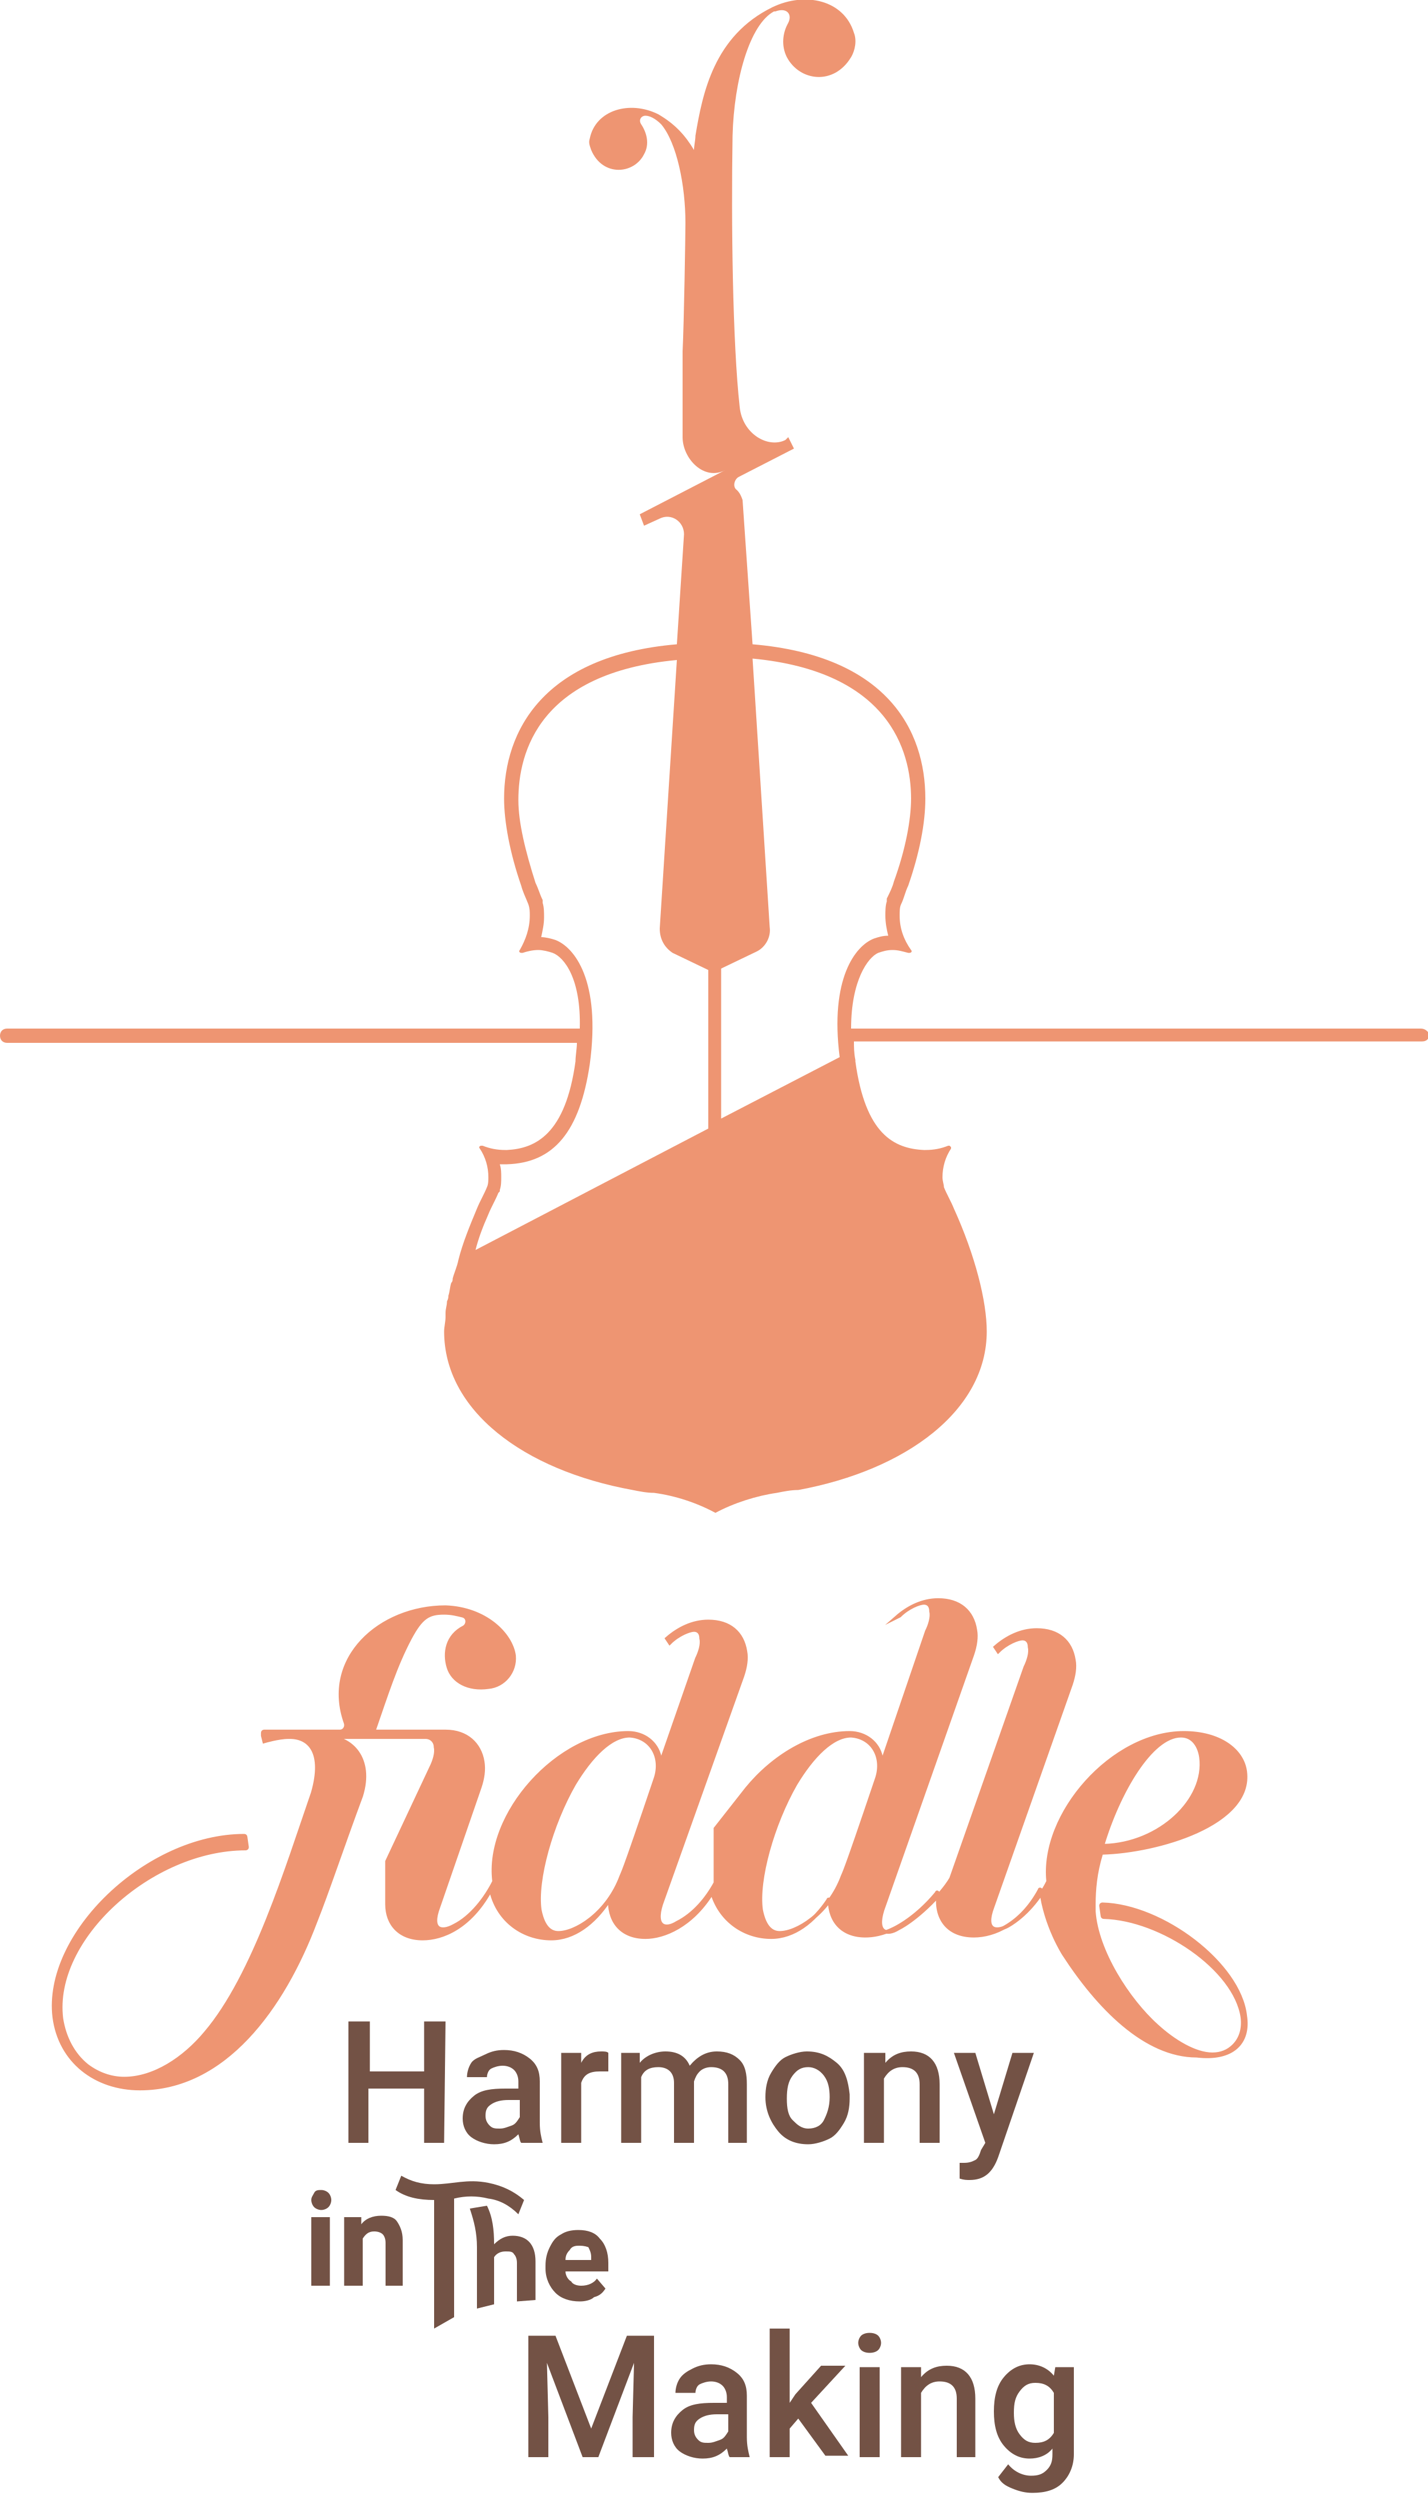 <?xml version="1.0" encoding="utf-8"?>
<!-- Generator: Adobe Illustrator 22.1.0, SVG Export Plug-In . SVG Version: 6.00 Build 0)  -->
<svg version="1.1" id="logo" xmlns="http://www.w3.org/2000/svg" xmlns:xlink="http://www.w3.org/1999/xlink" x="0px" y="0px"
	 viewBox="0 0 100 175" style="enable-background:new 0 0 100 175;" xml:space="preserve">
<style type="text/css">
	.st0{fill:#EE9572;}
	.st1{fill:#EE9572;stroke:#EE9572;stroke-width:0.25;stroke-miterlimit:10;}
	.st2{fill:#735245;}
</style>
<g id="sign">
	<path id="path-1_1_" class="st0" d="M34.2,85c0.2-0.5,0.5-1,0.7-1.5l0.1-0.1v-0.1c0.1-0.3,0.1-0.6,0.1-0.9s0-0.6-0.1-0.9
		c0.1,0,0.2,0,0.3,0s0.1,0,0.2,0c3.3-0.1,5.1-2.3,5.8-7c0.8-5.9-1.1-8.2-2.4-8.7c-0.3-0.1-0.7-0.2-1-0.2c0.1-0.5,0.2-0.9,0.2-1.4
		c0-0.3,0-0.7-0.1-1v-0.1V63c-0.2-0.4-0.3-0.8-0.5-1.2c-0.7-2.2-1.2-4.2-1.2-5.8c0-3.4,1.5-8.9,11.1-9.8L46.2,65
		c0,0.7,0.3,1.3,0.9,1.7l2.5,1.2V79l-16.3,8.5C33.5,86.7,33.8,85.9,34.2,85 M63.8,55.9c0,1.5-0.4,3.6-1.2,5.8
		c-0.1,0.4-0.3,0.8-0.5,1.2V63v0.1c-0.1,0.3-0.1,0.7-0.1,1c0,0.5,0.1,1,0.2,1.4c-0.4,0-0.7,0.1-1,0.2c-1.3,0.5-3.1,2.8-2.4,8.3
		l-8.3,4.3V67.8l2.5-1.2c0.6-0.3,1-1,0.9-1.7l-1.2-18.8C62.2,47,63.8,52.5,63.8,55.9 M99.5,72H59.6c0-3.4,1.2-5,1.9-5.3
		c0.3-0.1,0.6-0.2,1-0.2s0.7,0.1,1.1,0.2c0,0,0,0,0.1,0s0.2-0.1,0.1-0.2C63.3,65.8,63,65,63,64.1c0-0.3,0-0.6,0.1-0.8
		c0.2-0.4,0.3-0.9,0.5-1.3c0.8-2.3,1.2-4.4,1.2-6.1c0-4.8-2.7-10-12.1-10.8L52,35c-0.1-0.3-0.2-0.5-0.4-0.7
		c-0.3-0.2-0.2-0.7,0.1-0.9l3.9-2l-0.4-0.8L55,30.8c-1.2,0.6-3-0.4-3.2-2.3c-0.5-4.5-0.6-12.9-0.5-19c0.1-3.9,1.2-7.8,2.9-8.7h0.1
		c0.8-0.3,1.2,0.2,0.9,0.8l0,0c-0.4,0.7-0.5,1.6-0.1,2.4c0.9,1.7,3.3,2,4.5,0c0.3-0.5,0.4-1.2,0.2-1.7c-0.7-2.3-3.4-2.9-5.7-1.8
		c-4.1,2-4.9,6-5.4,9c0,0.3-0.1,0.7-0.1,1c-0.6-1-1.3-1.8-2.5-2.5c-2-1-4.4-0.3-4.8,1.7c-0.1,0.3,0,0.5,0.1,0.8
		c0.8,1.9,3,1.7,3.7,0.3c0.4-0.7,0.2-1.5-0.2-2.1c-0.2-0.3,0-0.6,0.3-0.6s0.7,0.2,1.1,0.6C47.4,10,48,13,48,15.6c0,0.8-0.1,7-0.2,9
		v6c0,1.5,1.5,3.1,3,2.3l-6,3.1l0.3,0.8l1.1-0.5c0.8-0.4,1.7,0.2,1.7,1.1l-0.5,7.7c-9.4,0.8-12.1,6.1-12.1,10.8
		c0,1.6,0.4,3.8,1.2,6.1c0.1,0.4,0.3,0.8,0.5,1.3c0.1,0.3,0.1,0.5,0.1,0.8c0,0.9-0.3,1.7-0.7,2.4c-0.1,0.1,0,0.2,0.1,0.2
		c0,0,0,0,0.1,0c0.3-0.1,0.7-0.2,1.1-0.2c0.3,0,0.7,0.1,1,0.2c0.8,0.3,2,1.8,1.9,5.3H0.5C0.2,72,0,72.2,0,72.5S0.2,73,0.5,73h39.9
		c0,0.4-0.1,0.9-0.1,1.3c-0.7,5.1-2.8,6.1-4.8,6.2h-0.1c-0.6,0-1.1-0.1-1.6-0.3c0,0,0,0-0.1,0s-0.2,0.1-0.1,0.2
		c0.4,0.6,0.6,1.3,0.6,2c0,0.2,0,0.5-0.1,0.7c-0.2,0.5-0.5,1-0.7,1.5c-0.5,1.2-1,2.4-1.3,3.6l0,0c-0.1,0.5-0.3,0.9-0.4,1.3
		c0,0.1,0,0.2-0.1,0.3c-0.1,0.3-0.1,0.6-0.2,0.9c0,0.1,0,0.2-0.1,0.4c0,0.3-0.1,0.5-0.1,0.8c0,0.1,0,0.2,0,0.3c0,0.3-0.1,0.7-0.1,1
		c0,5.5,5.5,9.7,13.2,11.1c0.5,0.1,1,0.2,1.5,0.2c1.5,0.2,3,0.7,4.3,1.4c1.3-0.7,2.9-1.2,4.3-1.4c0.5-0.1,1-0.2,1.5-0.2
		c7.6-1.4,13.2-5.6,13.2-11.1c0-2.1-0.8-5.3-2.3-8.6c-0.2-0.5-0.5-1-0.7-1.5c0-0.2-0.1-0.4-0.1-0.7c0-0.7,0.2-1.4,0.6-2v-0.1l0,0
		l-0.1-0.1l0,0c0,0,0,0-0.1,0l0,0c-0.5,0.2-1,0.3-1.6,0.3h-0.1c-2.1-0.1-4.1-1.1-4.8-6.2c0,0,0,0,0-0.1c-0.1-0.5-0.1-0.9-0.1-1.3
		h39.8c0.3,0,0.5-0.2,0.5-0.5C100,72.2,99.8,72,99.5,72"/>
</g>
<g id="typo" transform="translate(3, 111)">
	<path class="st1" d="M84.2,30.1c-0.4-3.6-5.8-7.7-10-7.8c0,0-0.1,0-0.1,0.1l0.1,0.7c0,0,0,0.1,0.1,0.1c4,0.1,9.2,3.6,9.7,7
		c0.1,0.8-0.1,1.5-0.6,2c-0.4,0.4-0.9,0.6-1.5,0.6c-1.2,0-2.7-0.9-3.9-2c-2-1.8-4.2-5.2-4.4-8c0,0,0,0,0,0c0,0,0,0,0-0.1
		c0-0.1,0-0.2,0-0.4c0-1,0.1-2.2,0.5-3.5c0,0,0-0.1,0.1-0.1c3.8-0.1,10.5-2,10-5.7c-0.2-1.5-1.8-2.7-4.3-2.7c-5,0-10,5.7-9.5,10.4
		c0,0,0,0,0,0c-0.6,1.2-1.6,2.4-2.8,3.1c-0.9,0.5-1.7,0.3-1.1-1.3L72,6.9c0.2-0.6,0.3-1.2,0.2-1.7c-0.2-1.3-1.1-2.1-2.6-2.1
		c-1.1,0-2.1,0.5-2.9,1.2l0.2,0.3c0.6-0.6,1.4-0.9,1.7-0.9c0.3,0,0.5,0.2,0.5,0.6c0.1,0.4-0.1,1-0.3,1.4l-5.2,14.8c0,0,0,0,0,0
		c-0.7,1.2-2.5,2.9-3.7,3.5c-0.8,0.5-1.6,0.3-1.1-1.3l6.3-17.9c0.2-0.6,0.3-1.2,0.2-1.7c-0.2-1.3-1.1-2.1-2.6-2.1
		c-1.1,0-2.1,0.5-2.9,1.2L60,2.1c0.6-0.6,1.4-0.9,1.7-0.9s0.5,0.2,0.5,0.6c0.1,0.4-0.1,1-0.3,1.4L58.9,12c0,0.1-0.1,0.1-0.2,0
		c-0.2-1-1.1-1.7-2.2-1.7c-2.7,0-5.4,1.7-7.2,3.9L47.1,17l0,2.7c0,0,0,0.1,0,0.1l0,0.1l0,0c0,0.2,0,0.5,0,0.7c0,0.1,0,0.2,0,0.2
		c-0.6,1.1-1.5,2.2-2.7,2.8c-0.8,0.5-1.6,0.3-1.1-1.3L49,6.3c0.2-0.6,0.3-1.2,0.2-1.7c-0.2-1.3-1.1-2.1-2.6-2.1
		c-1.1,0-2.1,0.5-2.9,1.2l0.2,0.3c0.6-0.6,1.4-0.9,1.7-0.9s0.5,0.2,0.5,0.6c0.1,0.4-0.1,1-0.3,1.4L43.4,12c0,0.1-0.1,0.1-0.2,0
		c-0.2-1-1.1-1.7-2.2-1.7c-4.9,0-10,5.7-9.4,10.4c0,0,0,0,0,0c-0.6,1.2-1.6,2.5-2.8,3.1c-0.9,0.5-1.7,0.3-1.1-1.3l2.9-8.4
		c0.2-0.6,0.3-1.2,0.2-1.8c-0.2-1.2-1.1-2.1-2.6-2.1c0,0-0.1,0-0.1,0l-4.8,0c-0.1,0-0.1-0.1-0.1-0.1c0.9-2.6,1.5-4.5,2.5-6.4
		c0.8-1.5,1.3-1.8,2.4-1.8c0.5,0,0.9,0.1,1.3,0.2c0.4,0.1,0.4,0.6,0.1,0.8c-1.2,0.6-1.4,1.8-1.1,2.8c0.3,1,1.4,1.6,2.8,1.4
		C32.3,7,33.1,6,33,4.9c-0.2-1.5-2-3.3-4.8-3.4c-4.6,0-8.6,3.6-7,8.1c0.1,0.3-0.1,0.6-0.4,0.6l-5.3,0c0,0-0.1,0-0.1,0.1l0,0.2
		c0,0,0,0,0,0l0.1,0.4c0,0,1-0.3,1.7-0.3c0.1,0,0.1,0,0.1,0c1.4,0,2.4,1.1,1.6,3.9c-1.8,5.2-4.1,12.8-7.5,16.8
		c-1.5,1.8-3.6,3.2-5.7,3.2c-0.9,0-1.8-0.3-2.6-0.9c-1-0.8-1.6-2-1.8-3.3c-0.7-5.6,6.3-11.9,12.9-11.9c0,0,0.1,0,0.1-0.1l-0.1-0.7
		c0,0,0-0.1-0.1-0.1c-6.8,0-14,6.9-13.3,12.7c0.4,3.1,2.9,5,6,5c5.9,0,10-5.6,12.3-11.7c0.8-2,1.9-5.3,3.2-8.8c0,0,0,0,0,0
		c0.8-2.6-0.7-4.1-2.4-4.1l5.8,0c0,0,0,0,0,0c0,0,0.9,0,1.1,0c0.4,0,0.7,0.3,0.7,0.7c0.1,0.4-0.1,1-0.3,1.4l-3.1,6.6l0,3
		c0,1.4,0.9,2.4,2.5,2.4c1.4,0,3.3-0.8,4.7-3.3c0-0.1,0.1-0.1,0.1,0c0.5,2.1,2.3,3.3,4.2,3.3c1.6,0,3-1.1,4-2.6c0-0.1,0.1,0,0.1,0
		c0,1.5,0.9,2.5,2.5,2.5c1.3,0,3.2-0.8,4.6-3c0-0.1,0.1,0,0.1,0c0.6,1.9,2.3,3,4.1,3c1.6,0,3-1.1,4-2.6c0-0.1,0.1,0,0.1,0
		c0,1.5,0.9,2.5,2.5,2.5c0.5,0,1.2-0.1,2-0.5c1-0.5,2.1-1.4,3-2.5c0-0.1,0.1,0,0.1,0.1c-0.2,1.6,0.6,2.9,2.5,2.9
		c1.4,0,3.3-0.8,4.6-3.2c0-0.1,0.1,0,0.1,0c0.3,2.5,1.6,4.5,1.6,4.5c2.4,3.7,5.7,7.1,9.3,7.1C83.3,33.2,84.5,32,84.2,30.1z
		 M74.2,18.2c1.1-3.7,3.4-7.7,5.5-7.7c0.9,0,1.3,0.8,1.4,1.5c0.4,3-2.9,6.1-6.8,6.2C74.2,18.3,74.2,18.3,74.2,18.2z M42.9,13.5
		c-2.5,7.4-2.2,6.3-2.5,7.1c0,0,0,0,0,0c-1,2.4-3.1,3.7-4.3,3.7c-0.7,0-1.1-0.6-1.3-1.6c-0.3-2.1,0.8-6,2.4-8.8
		c1.2-2,2.6-3.4,3.9-3.4C42.6,10.6,43.4,12,42.9,13.5z M58.4,13.5c-2.5,7.4-2.2,6.3-2.5,7.1c0,0,0,0,0,0c-1,2.4-3.1,3.7-4.3,3.7
		c-0.7,0-1.1-0.6-1.3-1.6c-0.3-2.1,0.8-6,2.4-8.8c1.2-2,2.6-3.4,3.9-3.4C58.1,10.6,58.9,12,58.4,13.5z"/>
</g>
<g id="harmony" transform="translate(21, 138)">
	<path id="Harmony" class="st2" d="M10.1,12H8.7V8.2H4.8V12H3.4V3.5h1.5V7h3.8V3.5h1.5L10.1,12L10.1,12z M15.5,12
		c-0.1-0.1-0.1-0.3-0.2-0.6c-0.5,0.5-1,0.7-1.7,0.7c-0.6,0-1.2-0.2-1.6-0.5s-0.6-0.8-0.6-1.3c0-0.7,0.3-1.2,0.8-1.6s1.2-0.5,2.2-0.5
		h0.9V7.7c0-0.3-0.1-0.6-0.3-0.8s-0.5-0.3-0.8-0.3s-0.6,0.1-0.8,0.2s-0.3,0.4-0.3,0.6h-1.4c0-0.3,0.1-0.7,0.3-1s0.6-0.4,1-0.6
		s0.8-0.3,1.3-0.3c0.7,0,1.3,0.2,1.8,0.6c0.5,0.4,0.7,0.9,0.7,1.6v2.9c0,0.6,0.1,1,0.2,1.4l0,0C17,12,15.5,12,15.5,12z M14,11
		c0.3,0,0.5-0.1,0.8-0.2s0.4-0.3,0.6-0.6V9h-0.8c-0.5,0-0.9,0.1-1.2,0.3S13,9.7,13,10.1c0,0.3,0.1,0.5,0.3,0.7S13.7,11,14,11z
		 M21.6,7c-0.2,0-0.4,0-0.6,0c-0.7,0-1.1,0.2-1.3,0.8V12h-1.4V5.7h1.4v0.7c0.3-0.6,0.8-0.8,1.4-0.8c0.2,0,0.4,0,0.5,0.1V7z
		 M23.8,5.7v0.7c0.4-0.5,1.1-0.8,1.8-0.8c0.8,0,1.4,0.3,1.7,1c0.5-0.6,1.1-1,1.9-1c0.7,0,1.2,0.2,1.6,0.6s0.5,1,0.5,1.7V12H30V7.9
		c0-0.4-0.1-0.7-0.3-0.9s-0.5-0.3-0.9-0.3c-0.3,0-0.6,0.1-0.8,0.3s-0.3,0.4-0.4,0.7V12h-1.4V7.8c0-0.7-0.4-1.1-1.1-1.1
		c-0.6,0-1,0.2-1.2,0.7V12h-1.4V5.7H23.8z M32.6,8.8c0-0.6,0.1-1.2,0.4-1.7s0.6-0.9,1-1.1s1-0.4,1.5-0.4c0.9,0,1.5,0.3,2.1,0.8
		s0.8,1.3,0.9,2.2v0.3c0,0.6-0.1,1.2-0.4,1.7s-0.6,0.9-1,1.1s-1,0.4-1.5,0.4c-0.9,0-1.6-0.3-2.1-0.9S32.6,9.8,32.6,8.8L32.6,8.8z
		 M34.1,8.9c0,0.7,0.1,1.2,0.4,1.5s0.6,0.6,1.1,0.6s0.9-0.2,1.1-0.6s0.4-0.9,0.4-1.6c0-0.6-0.1-1.1-0.4-1.5S36,6.7,35.6,6.7
		c-0.5,0-0.8,0.2-1.1,0.6S34.1,8.2,34.1,8.9z M41,5.7v0.7c0.5-0.6,1.1-0.8,1.8-0.8c1.3,0,2,0.8,2,2.3V12h-1.4V7.9
		c0-0.4-0.1-0.7-0.3-0.9s-0.5-0.3-0.9-0.3c-0.6,0-1,0.3-1.3,0.8V12h-1.4V5.7H41z M48.6,10l1.3-4.3h1.5L48.9,13c-0.4,1.1-1,1.6-2,1.6
		c-0.2,0-0.4,0-0.7-0.1v-1.1h0.3c0.4,0,0.6-0.1,0.8-0.2s0.3-0.4,0.4-0.7L48,12l-2.2-6.3h1.5L48.6,10z"/>
	<g id="in-the" transform="translate(0, 14)">
		<path id="in" class="st2" d="M2.1,8H0.8V3.2h1.3V8z M0.8,2c0-0.2,0.1-0.3,0.2-0.5s0.3-0.2,0.5-0.2S1.9,1.4,2,1.5
			C2.1,1.6,2.2,1.8,2.2,2S2.1,2.4,2,2.5S1.7,2.7,1.5,2.7S1.1,2.6,1,2.5S0.8,2.2,0.8,2z M4.3,3.2v0.5c0.3-0.4,0.8-0.6,1.4-0.6
			c0.5,0,0.9,0.1,1.1,0.4s0.4,0.7,0.4,1.3V8H6V5c0-0.3-0.1-0.5-0.2-0.6S5.5,4.2,5.2,4.2c-0.4,0-0.6,0.2-0.8,0.5V8H3.1V3.2H4.3z"/>
		<g id="the-copy" transform="translate(6, 0)">
			<path id="Path" class="st2" d="M7.2,1.9c-0.8-0.2-1.6-0.2-2.4,0v8.3L3.4,11c0-4.5,0-7.5,0-9c-1.1,0-2-0.2-2.7-0.7l0.4-1
				c0.7,0.4,1.4,0.6,2.3,0.6c1.3,0,2.3-0.4,3.8-0.1C8.2,1,9,1.4,9.7,2L9.3,3C8.7,2.4,8,2,7.2,1.9z"/>
			<path id="Path_1_" class="st2" d="M7.6,5.1C8,4.7,8.4,4.5,8.9,4.5c1,0,1.6,0.6,1.6,1.8V9L9.2,9.1V6.4c0-0.3-0.1-0.5-0.2-0.6
				C8.9,5.6,8.7,5.6,8.4,5.6C8.1,5.6,7.8,5.7,7.6,6v3.3L6.4,9.6c0-1.9,0-3.3,0-4.3S6.2,3.5,5.9,2.6l1.2-0.2C7.5,3.2,7.6,4.1,7.6,5.1
				z"/>
			<path id="The" class="st2" d="M13.6,9.1c-0.7,0-1.3-0.2-1.7-0.6c-0.4-0.4-0.7-1-0.7-1.7V6.6c0-0.5,0.1-0.9,0.3-1.3
				c0.2-0.4,0.4-0.7,0.8-0.9c0.3-0.2,0.7-0.3,1.2-0.3c0.7,0,1.2,0.2,1.5,0.6c0.4,0.4,0.6,1,0.6,1.7V7h-3c0,0.3,0.2,0.6,0.4,0.7
				C13.1,7.9,13.4,8,13.7,8c0.5,0,0.9-0.2,1.1-0.5l0.6,0.7c-0.2,0.3-0.4,0.5-0.8,0.6C14.4,9,14,9.1,13.6,9.1z M13.5,5.2
				c-0.3,0-0.5,0.1-0.6,0.3c-0.2,0.2-0.3,0.4-0.3,0.7h1.8V6c0-0.3-0.1-0.5-0.2-0.7C13.9,5.2,13.7,5.2,13.5,5.2z"/>
		</g>
	</g>
	<path id="Making" class="st2" d="M17.9,25.5l2.5,6.5l2.5-6.5h1.9V34h-1.5v-2.8l0.1-3.8L20.9,34h-1.1l-2.5-6.6l0.1,3.8V34H16v-8.5
		H17.9z M30.1,34c-0.1-0.1-0.1-0.3-0.2-0.6c-0.5,0.5-1,0.7-1.7,0.7c-0.6,0-1.2-0.2-1.6-0.5S26,32.8,26,32.3c0-0.7,0.3-1.2,0.8-1.6
		s1.2-0.5,2.2-0.5h0.9v-0.4c0-0.3-0.1-0.6-0.3-0.8c-0.2-0.2-0.5-0.3-0.8-0.3s-0.6,0.1-0.8,0.2s-0.3,0.4-0.3,0.6h-1.4
		c0-0.3,0.1-0.7,0.3-1s0.5-0.5,0.9-0.7s0.8-0.3,1.3-0.3c0.7,0,1.3,0.2,1.8,0.6s0.7,0.9,0.7,1.6v2.9c0,0.6,0.1,1,0.2,1.4l0,0
		C31.5,34,30.1,34,30.1,34z M28.6,33c0.3,0,0.5-0.1,0.8-0.2s0.4-0.3,0.6-0.6V31h-0.8c-0.5,0-0.9,0.1-1.2,0.3s-0.4,0.4-0.4,0.8
		c0,0.3,0.1,0.5,0.3,0.7S28.3,33,28.6,33z M34.9,31.3L34.3,32v2h-1.4v-9h1.4v5.2l0.4-0.6l1.8-2h1.7l-2.4,2.6l2.6,3.7h-1.6L34.9,31.3
		z M40.6,34h-1.4v-6.3h1.4V34z M39.1,26c0-0.2,0.1-0.4,0.2-0.5s0.3-0.2,0.6-0.2s0.5,0.1,0.6,0.2s0.2,0.3,0.2,0.5s-0.1,0.4-0.2,0.5
		s-0.3,0.2-0.6,0.2s-0.5-0.1-0.6-0.2S39.1,26.2,39.1,26z M43.5,27.7v0.7c0.5-0.6,1.1-0.8,1.8-0.8c1.3,0,2,0.8,2,2.3V34H46v-4.1
		c0-0.4-0.1-0.7-0.3-0.9s-0.5-0.3-0.9-0.3c-0.6,0-1,0.3-1.3,0.8V34h-1.4v-6.3H43.5z M48.6,30.8c0-1,0.2-1.8,0.7-2.4s1.1-0.9,1.8-0.9
		s1.3,0.3,1.7,0.8l0.1-0.6h1.3v6.1c0,0.8-0.3,1.5-0.8,2s-1.2,0.7-2.1,0.7c-0.5,0-0.9-0.1-1.4-0.3s-0.8-0.4-1-0.8l0.7-0.9
		c0.4,0.5,1,0.8,1.6,0.8c0.5,0,0.8-0.1,1.1-0.4s0.4-0.6,0.4-1.1v-0.4c-0.4,0.5-1,0.7-1.6,0.7c-0.7,0-1.3-0.3-1.8-0.9
		S48.6,31.8,48.6,30.8z M50,30.9c0,0.6,0.1,1.1,0.4,1.5S51,33,51.5,33c0.6,0,1-0.2,1.3-0.7v-2.8c-0.3-0.5-0.7-0.7-1.3-0.7
		c-0.5,0-0.8,0.2-1.1,0.6S50,30.2,50,30.9z"/>
</g>
</svg>
